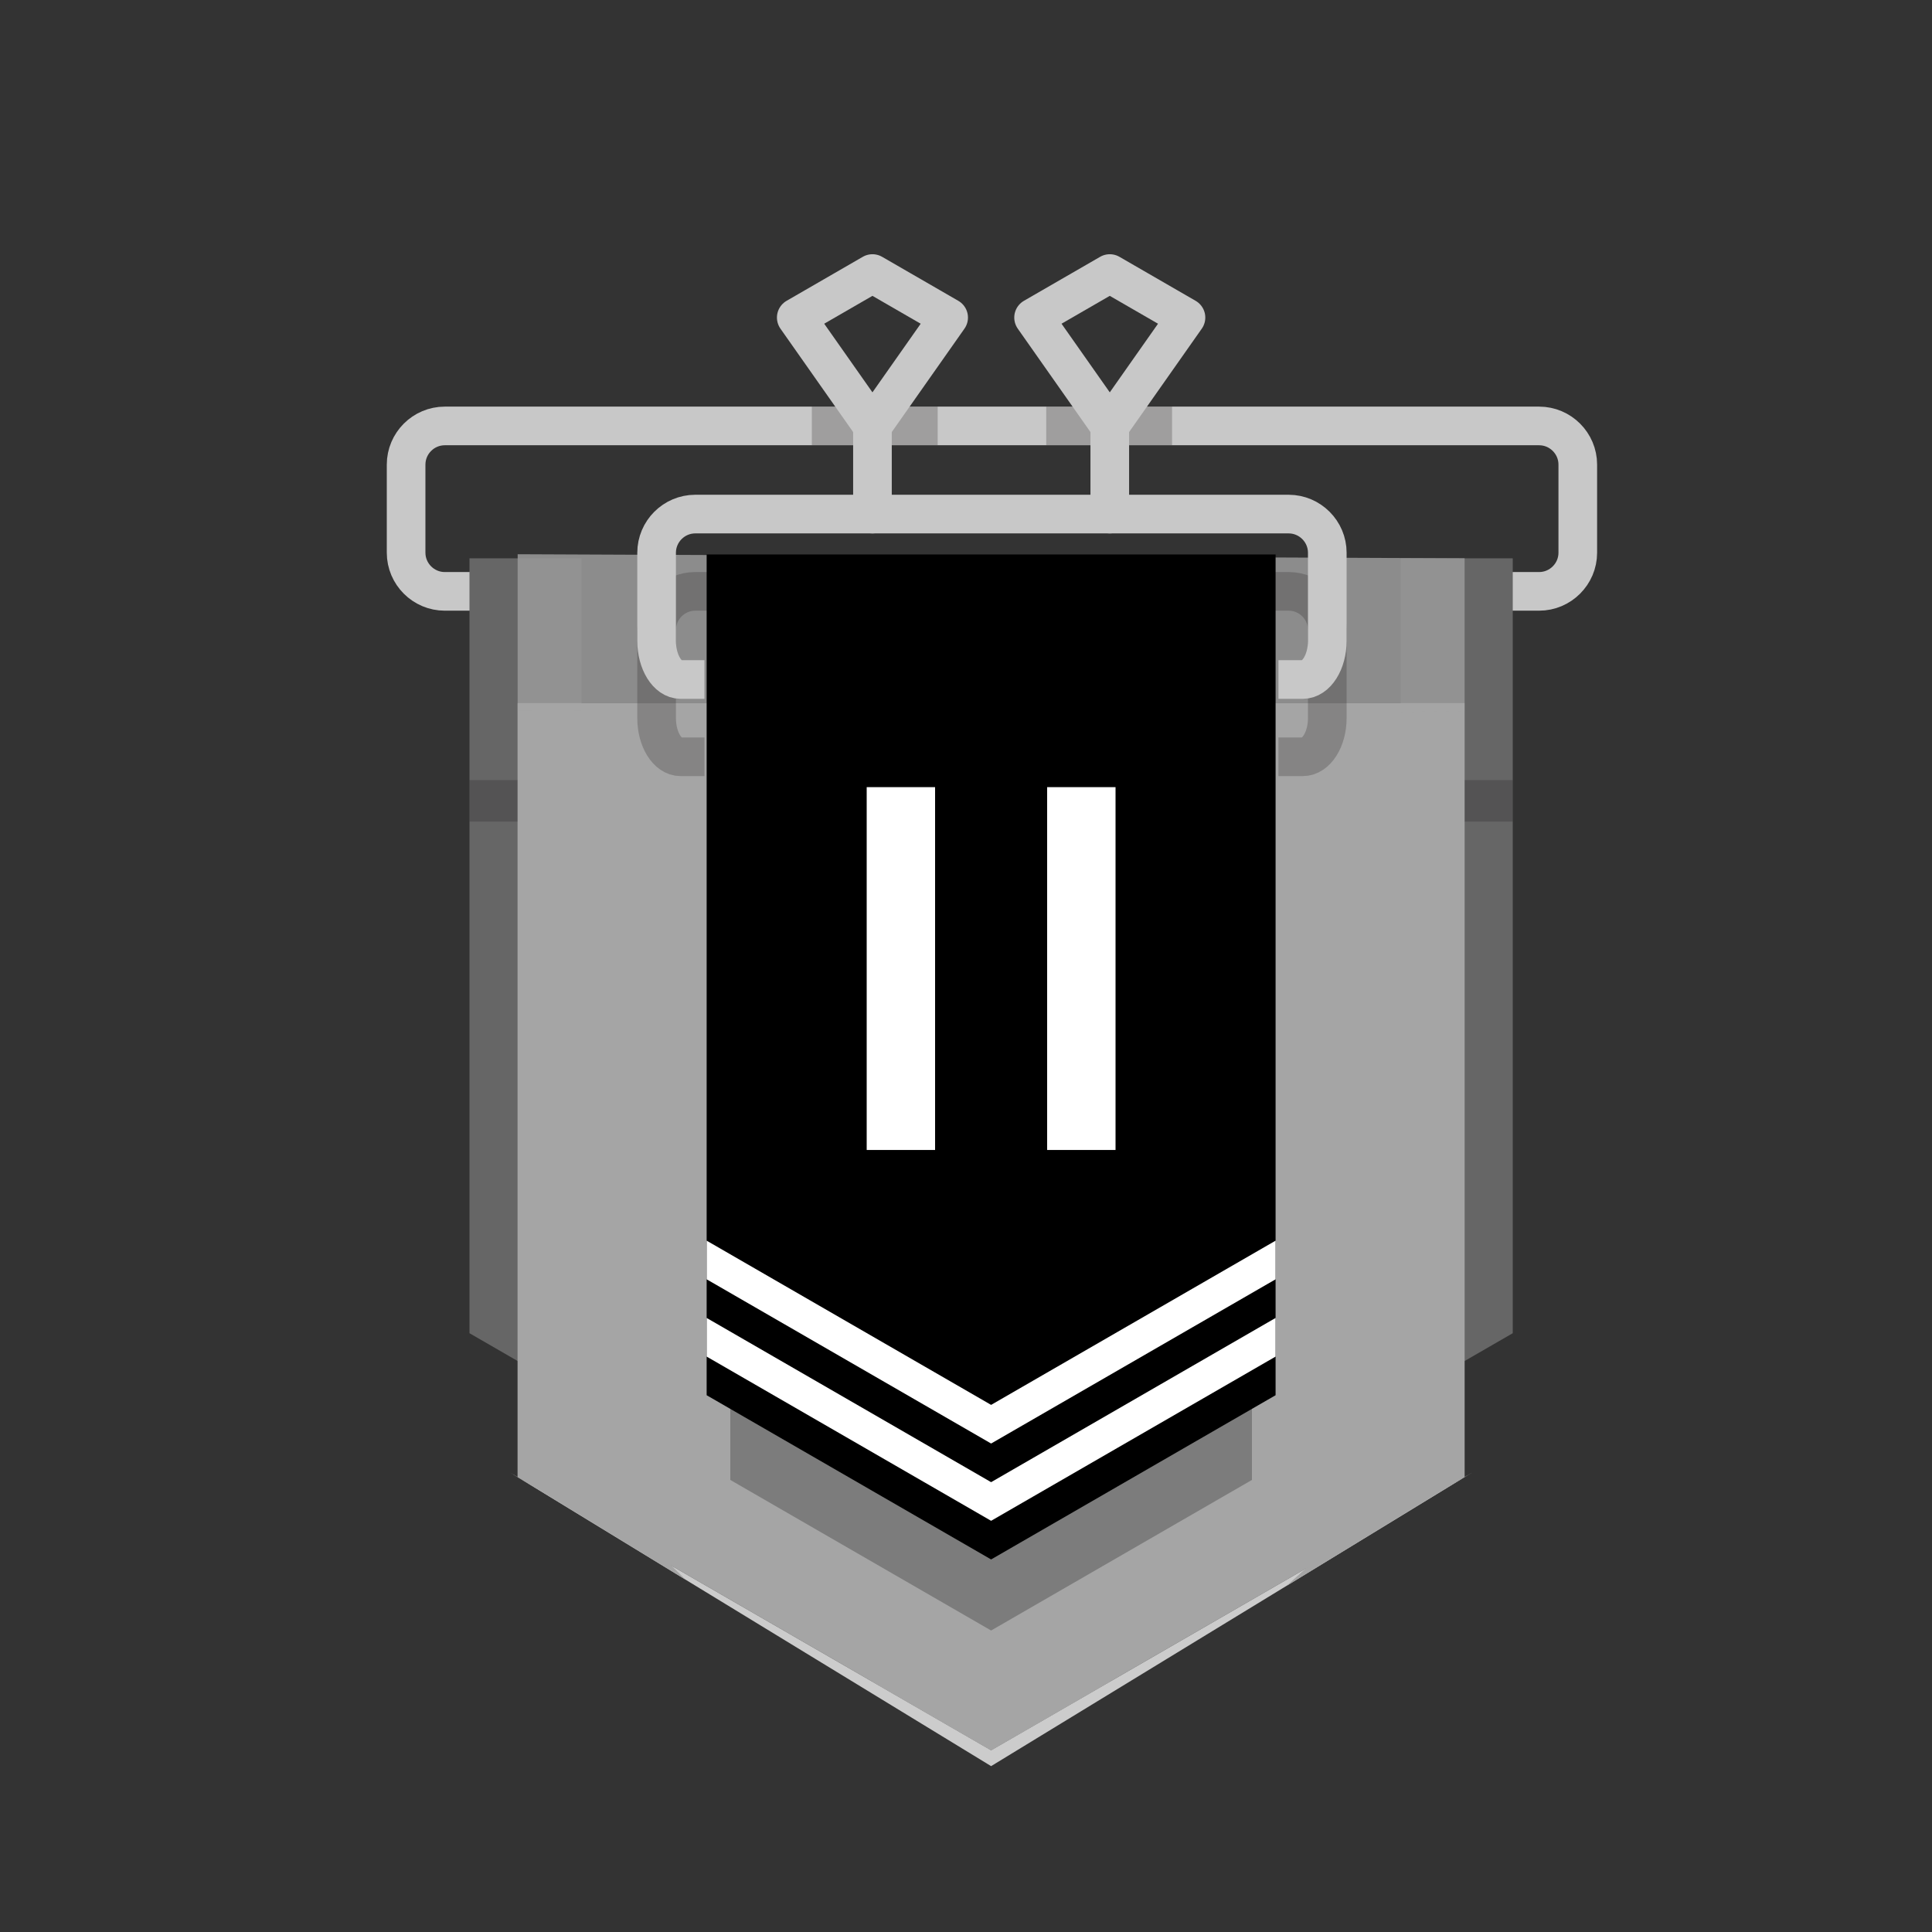 <?xml version="1.0" encoding="utf-8"?>
<!-- Generator: Adobe Illustrator 16.0.0, SVG Export Plug-In . SVG Version: 6.00 Build 0)  -->
<!DOCTYPE svg PUBLIC "-//W3C//DTD SVG 1.1//EN" "http://www.w3.org/Graphics/SVG/1.1/DTD/svg11.dtd">
<svg version="1.1" xmlns="http://www.w3.org/2000/svg" xmlns:xlink="http://www.w3.org/1999/xlink" x="0px" y="0px" width="500px"
	 height="500px" viewBox="0 0 500 500" enable-background="new 0 0 500 500" xml:space="preserve">
<rect x="0" y="0" width="500" height="500" fill="#333333" stroke="none"/>
<symbol  id="League_x5F_Silver" viewBox="-250.5 -250.36 501 501">
	<polygon opacity="0" fill="#A5A5A5" points="-173.21,99.36 0,199.36 173.21,99.36 173.21,-100.64 0,-200.64 -173.21,-100.64 	"/>
	<g>
		<path fill="none" stroke="#C8C8C8" stroke-width="10" stroke-linecap="round" stroke-linejoin="round" stroke-miterlimit="10" d="
			M141.83,99.29c5.5,0,10,4.5,10,10l0,22.81c0,5.5-4.5,10-10,10H-141.4c-5.5,0-10-4.5-10-10l0-22.81c0-5.5,4.5-10,10-10H141.83z"/>
	</g>
	<polygon opacity="0" fill="none" stroke="#231F20" stroke-miterlimit="10" points="250,-249.86 -250,-249.86 -250,250.14 
		250,250.14 	"/>
	<polygon fill="#666666" points="-135,-92.7 0,-170.64 135,-92.7 135,107.84 -135,107.84 	"/>
	<polyline fill="#8C8C8C" points="122.53,107.84 122.53,70.38 -122.53,70.38 -122.53,108.9 	"/>
	<polygon fill="#A5A5A5" points="-122.53,-129.9 0,-200.64 122.53,-129.9 122.53,70.38 -122.53,70.38 	"/>
	<polygon opacity="0.25" fill="#231F20" points="-122.53,39.7 -135,39.7 -135,50.45 -122.53,50.45 	"/>
	<polygon opacity="0.25" fill="#231F20" points="135,39.7 122.53,39.7 122.53,50.45 135,50.45 	"/>
	<polygon fill="#CCCCCC" points="124.4,-128.82 0,-200.64 -124.41,-128.82 0,-204.74 	"/>
	<path fill="#A5A5A5" d="M-122.53-129.9l43.44-26.58L-106-129.59V70.38h-16.53V-129.9z M106,70.38v-201.72l-29.52-26.73l46.04,28.16
		V70.38H106z"/>
	<polygon fill="#A5A5A5" points="-30.71,70.38 0,88.11 30.71,70.38 30.71,-182.91 0,-200.64 -30.71,-182.91 	"/>
	<path opacity="0.25" fill="#A5A5A5" d="M-106,68.4v39.44h-16.53v-39.5 M122.53,68.34v39.5H106V68.05"/>
	<g>
		<g opacity="0.25">
			<path fill="none" stroke="#231F20" stroke-width="10" stroke-linejoin="round" stroke-miterlimit="10" d="M74.36,56.48
				c0,0,2.84,0,6.32,0s6.32,4.5,6.32,10l0,22.81c0,5.5-4.5,10-10,10H-76.57c-5.5,0-10-4.5-10-10l0-22.81c0-5.5,2.79-10,6.19-10
				s6.19,0,6.19,0"/>
		</g>
		<g opacity="0.25">
			
				<line fill="none" stroke="#231F20" stroke-width="10" stroke-linejoin="round" stroke-miterlimit="10" x1="46.83" y1="142.1" x2="14.26" y2="142.1"/>
		</g>
		<g opacity="0.25">
			
				<line fill="none" stroke="#231F20" stroke-width="10" stroke-linejoin="round" stroke-miterlimit="10" x1="-13.83" y1="142.1" x2="-46.4" y2="142.1"/>
		</g>
		
			<line fill="none" stroke="#C8C8C8" stroke-width="10" stroke-linecap="round" stroke-linejoin="round" stroke-miterlimit="10" x1="-30.71" y1="142.1" x2="-30.71" y2="119.29"/>
		
			<line fill="none" stroke="#C8C8C8" stroke-width="10" stroke-linecap="round" stroke-linejoin="round" stroke-miterlimit="10" x1="30.71" y1="142.1" x2="30.71" y2="119.29"/>
		
			<polygon fill="none" stroke="#C8C8C8" stroke-width="10" stroke-linecap="round" stroke-linejoin="round" stroke-miterlimit="10" points="
			-30.71,142.1 -50.43,170.15 -30.71,181.54 -10.99,170.15 		"/>
		
			<polygon fill="none" stroke="#C8C8C8" stroke-width="10" stroke-linecap="round" stroke-linejoin="round" stroke-miterlimit="10" points="
			30.71,142.1 10.99,170.15 30.71,181.54 50.43,170.15 		"/>
		<g>
			<path fill="none" stroke="#C8C8C8" stroke-width="10" stroke-linejoin="round" stroke-miterlimit="10" d="M74.36,76.48
				c0,0,2.84,0,6.32,0s6.32,4.5,6.32,10l0,22.81c0,5.5-4.5,10-10,10H-76.57c-5.5,0-10-4.5-10-10l0-22.81c0-5.5,2.79-10,6.19-10
				s6.19,0,6.19,0"/>
		</g>
	</g>
</symbol>
<symbol  id="Position_x5F_2" viewBox="-250.5 -250.5 501 501">
	<polygon opacity="0" fill="none" stroke="#231F20" stroke-miterlimit="10" points="250,-250 -250,-250 -250,250 250,250 	"/>
	<polygon opacity="0" fill="none" stroke="#FF0000" stroke-width="10" stroke-miterlimit="10" points="-173.21,99.22 0,199.22 
		173.21,99.22 173.21,-100.78 0,-200.78 -173.21,-100.78 	"/>
	<polygon opacity="0.25" points="67.5,-131.67 67.5,36.36 0,36.36 -67.5,36.36 -67.5,-131.67 0,-170.64 	"/>
	<g>
		<polygon points="73.62,-109.75 73.62,107.84 0,107.84 -73.62,107.84 -73.62,-109.75 0,-152.25 		"/>
		<g>
			<path fill="#FFFFFF" d="M-32.2-46.28v93.9h17.7v-93.9H-32.2z"/>
			<path fill="#FFFFFF" d="M14.5-46.28v93.9h17.7v-93.9H14.5z"/>
		</g>
	</g>
	<polygon fill="#FFFFFF" points="-73.62,-89.75 0,-132.25 73.62,-89.75 73.62,-99.75 0,-142.25 -73.62,-99.75 	"/>
	<polygon fill="#FFFFFF" points="-73.62,-69.75 0,-112.25 73.62,-69.75 73.62,-79.75 0,-122.25 -73.62,-79.75 	"/>
</symbol>
<symbol  id="base" viewBox="-251.5 -251.36 503 503">
	<polygon fill="none" stroke="#231F20" stroke-width="3" stroke-miterlimit="10" points="250,-249.86 -250,-249.86 -250,250.14 
		250,250.14 	"/>
	<line fill="none" stroke="#231F20" stroke-width="3" stroke-miterlimit="10" x1="-250" y1="250.14" x2="250" y2="-249.86"/>
	<line fill="none" stroke="#231F20" stroke-width="3" stroke-miterlimit="10" x1="250" y1="250.14" x2="-250" y2="-249.86"/>
	<polygon fill="none" stroke="#FF0000" stroke-width="10" stroke-miterlimit="10" points="-173.21,99.36 0,199.36 173.21,99.36 
		173.21,-100.64 0,-200.64 -173.21,-100.64 	"/>
</symbol>
<g id="Layer_1" display="none">
</g>
<g id="_x5B_HBE_x5D__-_Bg" display="none">
	<rect x="-1381.68" y="-1426.98" display="inline" fill="#3A3A3A" width="2615.48" height="4079.18"/>
</g>
<g id="_x5B_HBE_x5D__-_Struct" display="none">
	<g id="League_x5F_Bronze" display="inline">
	</g>
	
		<use xlink:href="#base"  width="503" height="503" id="XMLID_11_" x="-251.5" y="-251.36" transform="matrix(1 0 0 -1 256.5 252.333)" display="inline" overflow="visible"/>
</g>
<g id="Bases">
	<g id="League_x5F_Diamond_x5F_Small">
		<g id="League_x5F_Diamond">
		</g>
	</g>
</g>
<g id="Compound">
	<g id="Rank_x5F_Copper_x5F_4_x5F_Small_1_">
		<g id="Rank_x5F_Copper_x5F_4_2_">
		</g>
	</g>
	<g id="Rank_x5F_Copper_x5F_4_x5F_Small_2_">
		<g id="Rank_x5F_Copper_x5F_4_3_">
		</g>
	</g>
	<g id="Rank_x5F_Copper_x5F_4_5_">
		<g id="League_x5F_Copper">
		</g>
	</g>
	<g id="Rank_x5F_Copper_x5F_4_x5F_Small_4_">
		<g id="Rank_x5F_Copper_x5F_4_6_">
		</g>
	</g>
	<g id="Rank_x5F_Copper_x5F_4_x5F_Small_3_">
		<g id="Rank_x5F_Copper_x5F_4_4_">
		</g>
	</g>
	<g id="Rank_x5F_Copper_x5F_4_x5F_Small">
		<g id="Rank_x5F_Copper_x5F_4">
		</g>
	</g>
	<g id="Position_x5F_1_x5F_Small">
		<g id="Position_x5F_1_1_">
		</g>
	</g>
	<g id="Rank_x5F_Copper_x5F_3">
	</g>
	<g id="Rank_x5F_Copper_x5F_2">
	</g>
	<g id="Rank_x5F_Copper_x5F_1">
	</g>
	<g id="Rank_x5F_Bronze_x5F_4">
	</g>
	<g id="Rank_x5F_Bronze_x5F_3">
	</g>
	<g id="Rank_x5F_Bronze_x5F_2">
	</g>
	<g id="Rank_x5F_Bronze_x5F_1">
	</g>
	<g id="Rank_x5F_Silver_x5F_4">
	</g>
	<g id="Rank_x5F_Silver_x5F_3">
	</g>
	<g id="Rank_x5F_Silver_x5F_2">
		
			<use xlink:href="#League_x5F_Silver"  width="501" height="501" id="XMLID_66_" x="-250.5" y="-250.36" transform="matrix(1 0 0 -1 256.5 252.333)" overflow="visible"/>
		
			<use xlink:href="#Position_x5F_2"  width="501" height="501" id="XMLID_57_" x="-250.5" y="-250.5" transform="matrix(1 0 0 -1 256.5 251.333)" overflow="visible"/>
	</g>
	<g id="Rank_x5F_Silver_x5F_1">
	</g>
	<g id="Rank_x5F_Gold_x5F_4">
	</g>
	<g id="Rank_x5F_Gold_x5F_3">
	</g>
	<g id="Rank_x5F_Gold_x5F_2">
	</g>
	<g id="Rank_x5F_Gold_x5F_1">
	</g>
	<g id="Rank_x5F_Platinum_x5F_4">
	</g>
	<g id="Rank_x5F_Platinum_x5F_3">
	</g>
	<g id="Rank_x5F_Platinum_x5F_2">
	</g>
	<g id="Rank_x5F_Platinum_x5F_1">
		<g id="Position_x5F_1">
		</g>
	</g>
</g>
</svg>
